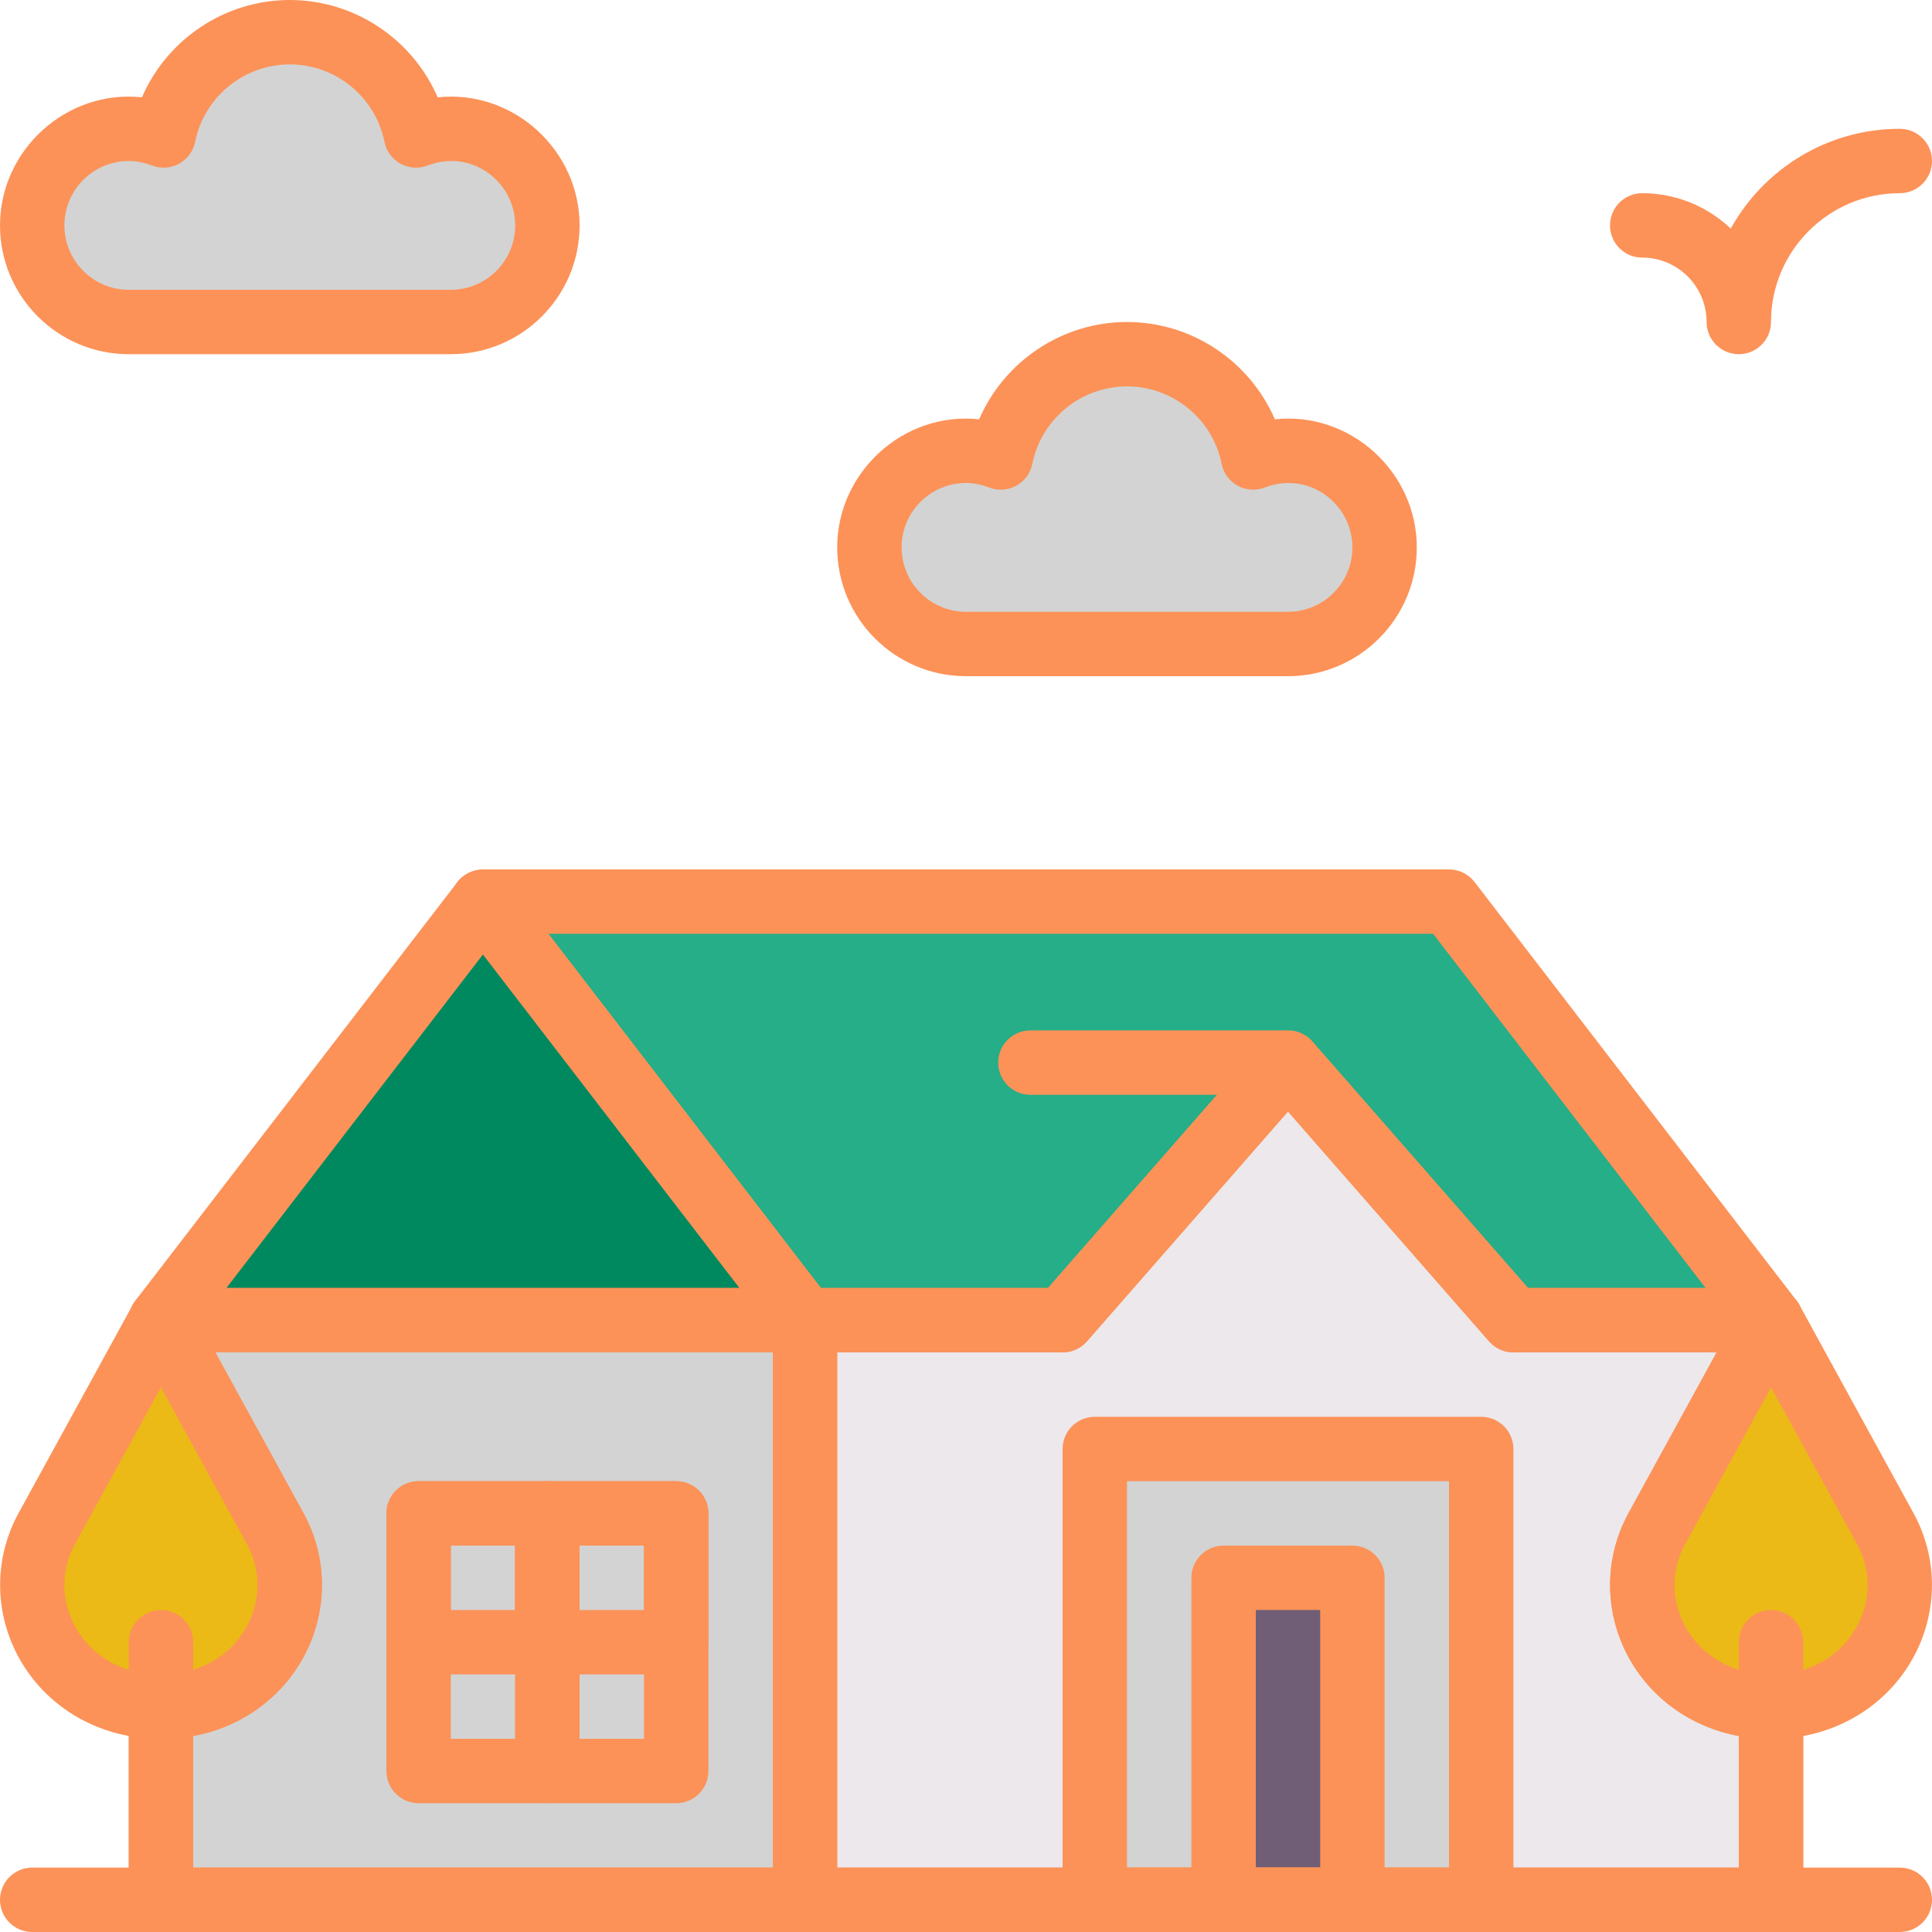 <?xml version="1.0"?>
<svg xmlns="http://www.w3.org/2000/svg" xmlns:xlink="http://www.w3.org/1999/xlink" version="1.1" x="0px" y="0px" viewBox="0 0 60 60" style="enable-background:new 0 0 60 60;" xml:space="preserve" width="512px" height="512px" class=""><g><g id="_x33_-House">
	<path style="fill:#ECE8EC00" d="M48.876,47.848L52,41.581L43.2,29H16.8L8,41.581l3.124,6.268c1.108,2.224-0.212,5.032-2.674,5.319   C8.302,53.185,8.152,53.194,8,53.194V59h17.6H52v-5.806c-0.152,0-0.302-0.009-0.45-0.026   C49.088,52.881,47.768,50.072,48.876,47.848z" data-original="#ECE8EC" class="active-path" data-old_color="#ECE8EC"/>
	<path style="fill:#D3D3D300" d="M5,41l0.511,11.973C5.344,52.991,5.173,53,5,53v6h20V41H5z" data-original="#D3D3D3" class="" data-old_color="#D3D3D3"/>
	<path style="fill:#ECE8EC00" d="M55,41h-8l-7-8l-7,8h-8v18h30v-6c-0.173,0-0.344-0.009-0.511-0.027L55,41z" data-original="#ECE8EC" class="active-path" data-old_color="#ECE8EC"/>
	<path style="fill:#EBBA1600" d="M5,53L5,53c-0.173,0-0.344-0.009-0.511-0.027c-2.798-0.296-4.298-3.198-3.038-5.496L5,41l3.55,6.477   c1.26,2.298-0.241,5.2-3.038,5.496C5.344,52.991,5.173,53,5,53z" data-original="#EBBA16" class="" data-old_color="#EBBA16"/>
	<polygon style="fill:#00895F00" points="25,41 5,41 15,28  " data-original="#00895F" class="" data-old_color="#00895F"/>
	<rect x="34" y="45" style="fill:#D3D3D300" width="12" height="14" data-original="#D3D3D3" class="" data-old_color="#D3D3D3"/>
	<polygon style="fill:#25AE8800" points="45,28 15,28 25,41 33,41 40,33 47,41 55,41  " data-original="#25AE88" class="" data-old_color="#25AE88"/>
	<path style="fill:#EBBA1600" d="M55,53L55,53c-0.173,0-0.344-0.009-0.511-0.027c-2.798-0.296-4.298-3.198-3.038-5.496L55,41   l3.55,6.477c1.26,2.298-0.241,5.2-3.038,5.496C55.344,52.991,55.173,53,55,53z" data-original="#EBBA16" class="" data-old_color="#EBBA16"/>
	<rect x="38" y="49" style="fill:#705E7600" width="4" height="10" data-original="#705E76" class="" data-old_color="#705E76"/>
	<path style="fill:#D3D3D300" d="M40,14c-0.382,0-0.744,0.078-1.08,0.208C38.553,12.379,36.938,11,35,11s-3.553,1.379-3.92,3.208   C30.744,14.078,30.382,14,30,14c-1.657,0-3,1.343-3,3s1.343,3,3,3h10c1.657,0,3-1.343,3-3S41.657,14,40,14z" data-original="#D3D3D3" class="" data-old_color="#D3D3D3"/>
	<path style="fill:#D3D3D300" d="M14,4c-0.382,0-0.744,0.078-1.08,0.208C12.553,2.379,10.938,1,9,1S5.447,2.379,5.08,4.208   C4.744,4.078,4.382,4,4,4C2.343,4,1,5.343,1,7s1.343,3,3,3h10c1.657,0,3-1.343,3-3S15.657,4,14,4z" data-original="#D3D3D3" class="" data-old_color="#D3D3D3"/>
	<path style="fill:#FC9258" d="M5,54c-0.208,0-0.414-0.011-0.615-0.032c-1.658-0.176-3.095-1.138-3.846-2.574   c-0.726-1.388-0.713-3.033,0.035-4.398l3.55-6.477c0.351-0.641,1.403-0.641,1.754,0l3.55,6.477c0.748,1.365,0.761,3.01,0.035,4.398   c-0.751,1.436-2.189,2.398-3.845,2.574C5.414,53.989,5.208,54,5,54z M5,43.081l-2.673,4.876c-0.432,0.789-0.439,1.704-0.017,2.51   c0.447,0.854,1.28,1.405,2.284,1.512c0.265,0.028,0.546,0.028,0.813,0c1.003-0.106,1.836-0.657,2.283-1.512   c0.422-0.806,0.415-1.721-0.017-2.51L5,43.081z" data-original="#4D007E" class="" data-old_color="#4D007E"/>
	<path style="fill:#FC9258" d="M5,60c-0.552,0-1-0.448-1-1v-8c0-0.552,0.448-1,1-1s1,0.448,1,1v8C6,59.552,5.552,60,5,60z" data-original="#4D007E" class="" data-old_color="#4D007E"/>
	<path style="fill:#FC9258" d="M25,42H5c-0.381,0-0.729-0.216-0.897-0.558c-0.168-0.342-0.128-0.75,0.104-1.052l10-13   c0.379-0.492,1.207-0.492,1.585,0l10,13c0.232,0.302,0.273,0.71,0.104,1.052C25.729,41.784,25.381,42,25,42z M7.031,40h15.938   L15,29.64L7.031,40z" data-original="#4D007E" class="" data-old_color="#4D007E"/>
	<path style="fill:#FC9258" d="M40,34h-8c-0.552,0-1-0.448-1-1s0.448-1,1-1h8c0.552,0,1,0.448,1,1S40.552,34,40,34z" data-original="#4D007E" class="" data-old_color="#4D007E"/>
	<path style="fill:#FC9258" d="M46,60H34c-0.552,0-1-0.448-1-1V45c0-0.552,0.448-1,1-1h12c0.552,0,1,0.448,1,1v14   C47,59.552,46.552,60,46,60z M35,58h10V46H35V58z" data-original="#4D007E" class="" data-old_color="#4D007E"/>
	<path style="fill:#FC9258" d="M17,56h-4c-0.552,0-1-0.448-1-1v-8c0-0.552,0.448-1,1-1h4c0.552,0,1,0.448,1,1v8   C18,55.552,17.552,56,17,56z M14,54h2v-6h-2V54z" data-original="#4D007E" class="" data-old_color="#4D007E"/>
	<path style="fill:#FC9258" d="M55,42h-8c-0.288,0-0.563-0.125-0.753-0.341L40,34.519l-6.247,7.14C33.563,41.875,33.288,42,33,42   h-8c-0.311,0-0.603-0.144-0.793-0.39l-10-13c-0.232-0.302-0.273-0.71-0.104-1.052C14.271,27.216,14.619,27,15,27h30   c0.311,0,0.603,0.144,0.793,0.39l10,13c0.232,0.302,0.273,0.71,0.104,1.052C55.729,41.784,55.381,42,55,42z M47.454,40h5.515   l-8.462-11H17.031l8.462,11h7.054l6.701-7.659c0.38-0.434,1.125-0.434,1.505,0L47.454,40z" data-original="#4D007E" class="" data-old_color="#4D007E"/>
	<path style="fill:#FC9258" d="M17,52h-4c-0.552,0-1-0.448-1-1v-4c0-0.552,0.448-1,1-1h4c0.552,0,1,0.448,1,1v4   C18,51.552,17.552,52,17,52z M14,50h2v-2h-2V50z" data-original="#4D007E" class="" data-old_color="#4D007E"/>
	<path style="fill:#FC9258" d="M21,56h-4c-0.552,0-1-0.448-1-1v-8c0-0.552,0.448-1,1-1h4c0.552,0,1,0.448,1,1v8   C22,55.552,21.552,56,21,56z M18,54h2v-6h-2V54z" data-original="#4D007E" class="" data-old_color="#4D007E"/>
	<path style="fill:#FC9258" d="M21,52h-4c-0.552,0-1-0.448-1-1v-4c0-0.552,0.448-1,1-1h4c0.552,0,1,0.448,1,1v4   C22,51.552,21.552,52,21,52z M18,50h2v-2h-2V50z" data-original="#4D007E" class="" data-old_color="#4D007E"/>
	<path style="fill:#FC9258" d="M59,60H1c-0.552,0-1-0.448-1-1s0.448-1,1-1h58c0.552,0,1,0.448,1,1S59.552,60,59,60z" data-original="#4D007E" class="" data-old_color="#4D007E"/>
	<path style="fill:#FC9258" d="M25,60H5c-0.552,0-1-0.448-1-1v-6c0-0.552,0.448-1,1-1c0.137,0,0.274-0.007,0.407-0.021   c1.004-0.106,1.836-0.657,2.283-1.512c0.422-0.806,0.415-1.721-0.017-2.51l-3.55-6.477c-0.17-0.31-0.164-0.686,0.017-0.99   C4.32,40.187,4.647,40,5,40h20c0.552,0,1,0.448,1,1v18C26,59.552,25.552,60,25,60z M6,58h18V42H6.688l2.738,4.996   c0.748,1.365,0.761,3.01,0.035,4.398C8.77,52.718,7.493,53.639,6,53.912V58z" data-original="#4D007E" class="" data-old_color="#4D007E"/>
	<path style="fill:#FC9258" d="M55,54c-0.208,0-0.414-0.011-0.615-0.032c-1.658-0.176-3.095-1.138-3.846-2.574   c-0.726-1.388-0.713-3.033,0.035-4.398l3.55-6.477c0.351-0.641,1.403-0.641,1.754,0l3.55,6.477c0.748,1.365,0.761,3.01,0.035,4.398   c-0.751,1.436-2.189,2.398-3.845,2.574C55.414,53.989,55.208,54,55,54z M55,43.081l-2.673,4.876   c-0.432,0.789-0.439,1.704-0.017,2.51c0.447,0.854,1.28,1.405,2.284,1.512c0.265,0.028,0.546,0.028,0.813,0   c1.003-0.106,1.836-0.657,2.283-1.512c0.422-0.806,0.415-1.721-0.017-2.51L55,43.081z" data-original="#4D007E" class="" data-old_color="#4D007E"/>
	<path style="fill:#FC9258" d="M55,60c-0.552,0-1-0.448-1-1v-8c0-0.552,0.448-1,1-1s1,0.448,1,1v8C56,59.552,55.552,60,55,60z" data-original="#4D007E" class="" data-old_color="#4D007E"/>
	<path style="fill:#FC9258" d="M55,60H25c-0.552,0-1-0.448-1-1V41c0-0.552,0.448-1,1-1h7.546l6.701-7.659   c0.38-0.434,1.125-0.434,1.505,0L47.454,40H55c0.353,0,0.68,0.187,0.86,0.49c0.18,0.304,0.186,0.681,0.017,0.99l-3.55,6.477   c-0.432,0.789-0.438,1.704-0.017,2.51c0.447,0.854,1.279,1.405,2.284,1.511C54.727,51.993,54.862,52,55,52c0.552,0,1,0.448,1,1v6   C56,59.552,55.552,60,55,60z M26,58h28v-4.088c-1.494-0.273-2.769-1.194-3.462-2.518c-0.726-1.388-0.713-3.032,0.035-4.398l0,0   L53.312,42H47c-0.288,0-0.563-0.125-0.753-0.341L40,34.519l-6.247,7.14C33.563,41.875,33.288,42,33,42h-7V58z" data-original="#4D007E" class="" data-old_color="#4D007E"/>
	<path style="fill:#FC9258" d="M42,60h-4c-0.552,0-1-0.448-1-1V49c0-0.552,0.448-1,1-1h4c0.552,0,1,0.448,1,1v10   C43,59.552,42.552,60,42,60z M39,58h2v-8h-2V58z" data-original="#4D007E" class="" data-old_color="#4D007E"/>
	<path style="fill:#FC9258" d="M54,11c-0.552,0-1-0.448-1-1c0-1.103-0.897-2-2-2c-0.552,0-1-0.448-1-1s0.448-1,1-1   c1.064,0,2.032,0.418,2.75,1.098C54.774,5.252,56.744,4,59,4c0.552,0,1,0.448,1,1s-0.448,1-1,1c-2.206,0-4,1.794-4,4   C55,10.552,54.552,11,54,11z" data-original="#4D007E" class="" data-old_color="#4D007E"/>
	<path style="fill:#FC9258" d="M40,21H30c-2.206,0-4-1.794-4-4c0-2.341,2.066-4.229,4.408-3.978C31.185,11.224,32.979,10,35,10   s3.815,1.224,4.592,3.022C41.939,12.771,44,14.659,44,17C44,19.206,42.206,21,40,21z M30,15c-1.103,0-2,0.897-2,2s0.897,2,2,2h10   c1.103,0,2-0.897,2-2c0-1.338-1.338-2.391-2.719-1.859c-0.275,0.106-0.583,0.085-0.842-0.056c-0.259-0.142-0.441-0.391-0.5-0.68   C37.66,13.012,36.424,12,35,12s-2.66,1.012-2.94,2.405c-0.058,0.289-0.241,0.538-0.5,0.68c-0.259,0.142-0.567,0.162-0.842,0.056   C30.477,15.047,30.235,15,30,15z" data-original="#4D007E" class="" data-old_color="#4D007E"/>
	<path style="fill:#FC9258" d="M14,11H4c-2.206,0-4-1.794-4-4c0-2.341,2.065-4.227,4.408-3.978C5.185,1.224,6.979,0,9,0   s3.815,1.224,4.592,3.022C15.938,2.774,18,4.659,18,7C18,9.206,16.206,11,14,11z M4,5C2.897,5,2,5.897,2,7s0.897,2,2,2h10   c1.103,0,2-0.897,2-2c0-1.338-1.339-2.391-2.719-1.859c-0.276,0.105-0.583,0.085-0.842-0.056c-0.259-0.142-0.441-0.391-0.5-0.68   C11.66,3.012,10.424,2,9,2S6.34,3.012,6.06,4.405c-0.058,0.289-0.241,0.538-0.5,0.68C5.302,5.227,4.994,5.247,4.719,5.141   C4.477,5.047,4.235,5,4,5z" data-original="#4D007E" class="" data-old_color="#4D007E"/>
</g></g> </svg>
